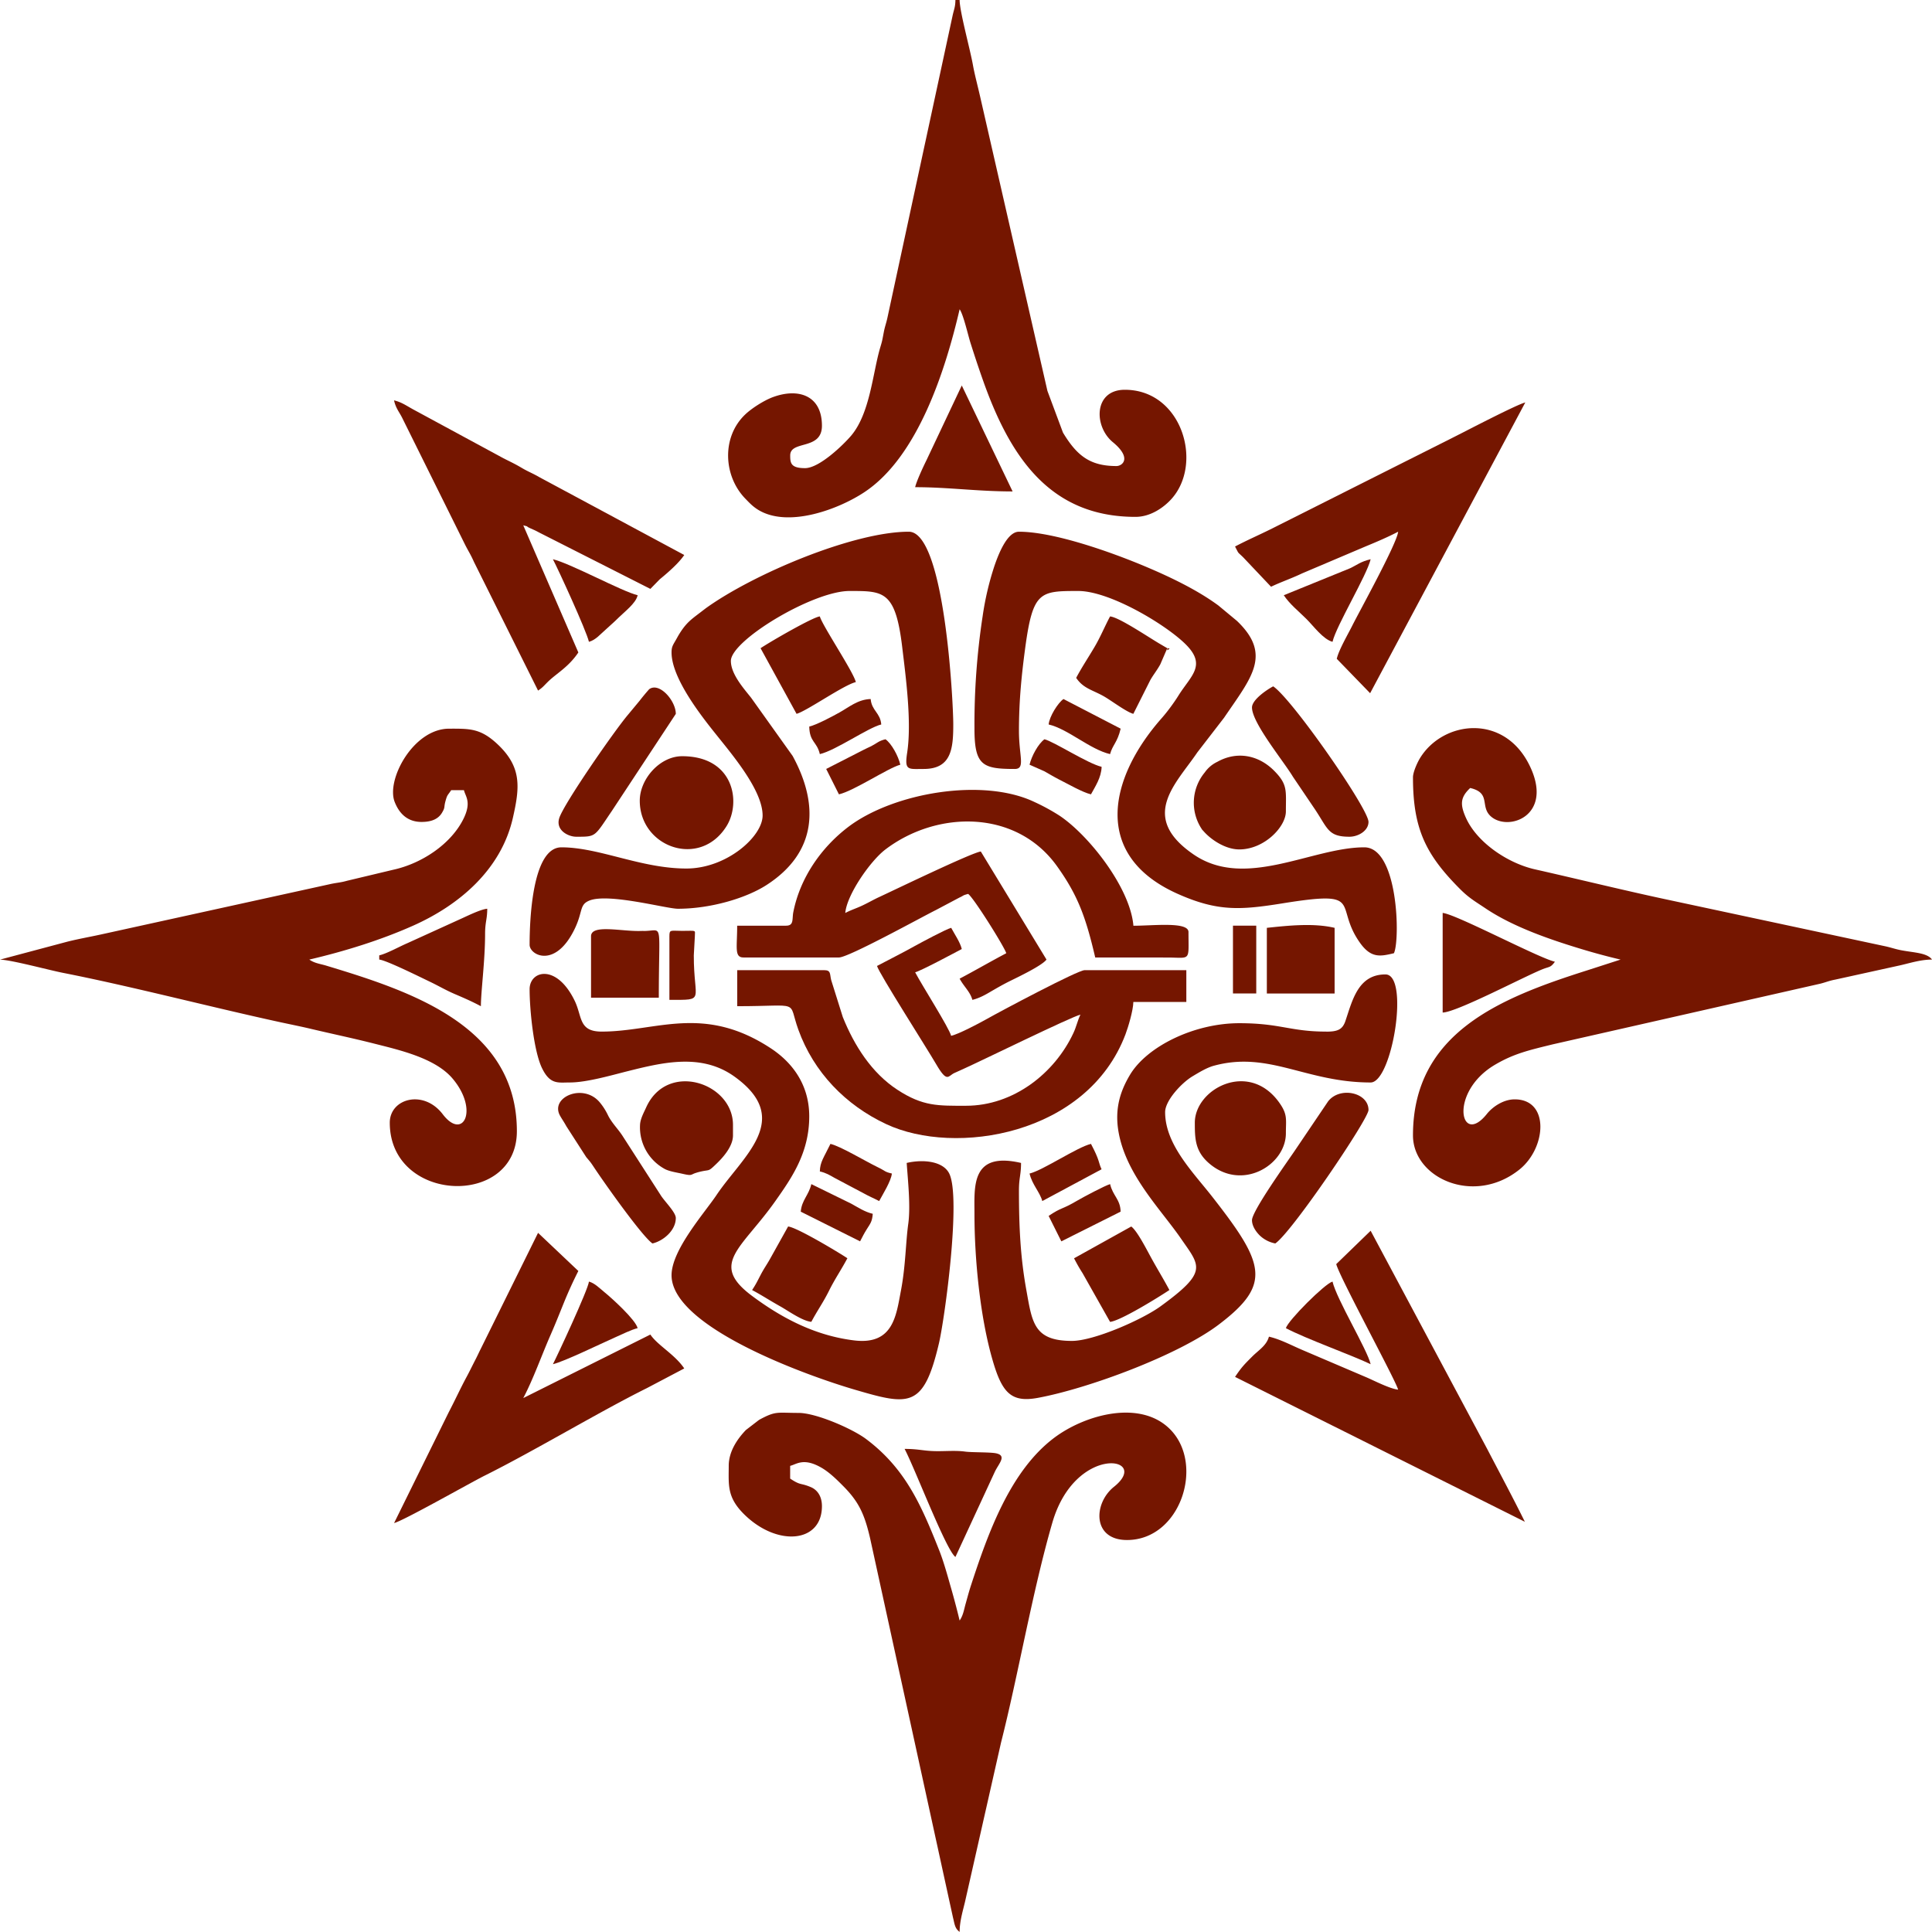 <svg xmlns="http://www.w3.org/2000/svg" viewBox="0 0 36.833 36.831" height="139.204" width="139.212"><g fill-rule="evenodd" fill="#751600"><path d="M13.893 27.946c0 .363-.037.595.291.921.63.625 1.486.552 1.486-.153 0-.183-.083-.305-.206-.36-.21-.09-.19-.025-.4-.165v-.243c.116-.026.249-.159.58.026.156.086.3.227.42.348.307.305.417.543.525 1.01l1.579 7.225c.033.13.034.208.127.276 0-.222.075-.442.112-.615l.678-2.997c.324-1.273.6-2.889.978-4.191.438-1.508 1.895-1.257 1.175-.683-.394.314-.418 1.015.248 1.015 1.012 0 1.477-1.417.84-2.092-.563-.596-1.627-.306-2.225.141-.843.632-1.265 1.823-1.589 2.814-.041.126-.066.223-.1.344-.033.114-.047.228-.117.328a14.653 14.653 0 0 0-.178-.67c-.064-.225-.131-.467-.214-.675-.34-.856-.642-1.555-1.395-2.118-.265-.197-.952-.495-1.282-.495-.415 0-.432-.043-.755.133l-.251.193c-.153.16-.327.4-.327.683m13.045-13.125c0 .973.24 1.464.879 2.11.182.185.288.242.503.386.53.356 1.235.598 1.875.79.226.068.492.139.701.187l-.641.207c-1.645.523-3.317 1.185-3.317 3.145 0 .815 1.163 1.342 2.027.653.516-.41.585-1.34-.088-1.34-.22 0-.427.148-.53.278-.508.637-.732-.414.153-.937.364-.215.656-.28 1.104-.39l5.103-1.157c.11-.028.16-.054.286-.078l1.191-.262c.197-.041.417-.119.65-.119-.096-.13-.337-.13-.59-.178-.12-.024-.177-.047-.29-.073l-4.16-.89c-.83-.177-1.675-.386-2.53-.579-.52-.117-1.107-.513-1.317-.984-.117-.261-.102-.393.082-.567.416.097.167.366.413.557.334.26 1.118-.025.764-.886-.46-1.114-1.695-.975-2.14-.23-.044.075-.128.254-.128.357M15.347 8.925c-.27 0-.282-.097-.282-.242 0-.296.605-.091.605-.566 0-.584-.456-.727-.945-.542-.17.065-.402.215-.52.329-.45.43-.413 1.168 0 1.598.089.092.15.158.26.224.574.34 1.532-.02 2.022-.348 1.016-.678 1.54-2.33 1.808-3.482.073.104.161.497.207.641.068.215.14.434.222.667.52 1.492 1.281 2.65 2.924 2.65.285 0 .532-.175.677-.332.624-.675.213-2.091-.88-2.091-.596 0-.595.696-.23.998.371.305.183.456.07.456-.502 0-.753-.195-1.02-.638l-.296-.794-1.285-5.62c-.048-.21-.105-.422-.135-.592C18.493.93 18.295.216 18.295 0h-.08c-.003.143-.028.175-.056.307l-1.24 5.748c-.026.119-.05.17-.072.29-.03.158-.027.152-.07.295-.141.486-.192 1.244-.552 1.668-.15.175-.604.617-.878.617m-7.31 6.745c.183 0 .317-.052.39-.176.064-.107.032-.096.065-.218.037-.133.04-.106.11-.212h.243c.028.123.151.227-.012.553-.239.478-.794.847-1.338.965l-.88.21c-.13.037-.198.035-.337.067l-4.37.96c-.182.04-.424.083-.632.136L0 18.295c.212.004.935.2 1.2.252 1.32.26 2.806.65 4.148.942.218.047.41.085.597.13.402.095.773.172 1.18.275.488.124 1.176.277 1.507.673.5.596.198 1.186-.191.676-.366-.48-1.01-.301-1.01.161 0 1.533 2.423 1.629 2.423.162 0-2.01-2.027-2.67-3.63-3.155-.116-.036-.223-.044-.327-.117.664-.155 1.359-.37 1.978-.646.887-.395 1.68-1.073 1.903-2.056.128-.567.176-.953-.276-1.388-.336-.323-.545-.312-.94-.312-.68 0-1.205.973-1.037 1.398.084.214.239.38.512.38m10.541-1.778c0 .701.155.768.768.768.208 0 .08-.24.08-.727 0-.583.052-1.077.119-1.578.146-1.084.281-1.088 1.012-1.088.604 0 1.678.646 2.051 1.02.4.4.095.596-.14.972-.088.142-.22.32-.327.44-1.008 1.147-1.323 2.615.314 3.343.759.338 1.193.309 1.997.18 1.589-.256.964.03 1.475.751.215.303.394.26.648.2.121-.253.083-2.019-.565-2.019-.995 0-2.263.811-3.25.139-1.056-.721-.339-1.348.067-1.949l.51-.661c.52-.766.921-1.2.245-1.846l-.353-.293c-.393-.29-.897-.534-1.367-.733-.653-.277-1.763-.674-2.436-.674-.24 0-.41.487-.47.66a5.573 5.573 0 0 0-.222.949 13.6 13.6 0 0 0-.156 2.146m-8.481 4.968c0 .397.079 1.177.235 1.501.155.322.308.276.532.276.318 0 .792-.137 1.082-.21.685-.172 1.427-.355 2.058.099 1.131.814.154 1.514-.345 2.259-.226.337-.856 1.045-.856 1.527 0 .988 2.577 1.915 3.508 2.186 1.025.3 1.298.35 1.589-.885.112-.476.427-2.785.196-3.242-.12-.236-.5-.272-.81-.2.024.355.076.818.03 1.16-.05.356-.05.806-.14 1.275-.091.478-.147 1.037-.888.949-.727-.088-1.36-.41-1.945-.845-.831-.616-.206-.898.439-1.812.314-.445.646-.922.646-1.615 0-.627-.347-1.042-.726-1.293-1.29-.852-2.19-.323-3.232-.323-.438 0-.368-.28-.51-.58-.346-.722-.863-.586-.863-.227m15.186.807c-.687 0-.871-.16-1.656-.16-.863 0-1.761.444-2.084.984-.21.351-.311.72-.193 1.21.183.763.8 1.383 1.162 1.908.367.533.53.63-.39 1.298-.355.256-1.27.657-1.686.657-.736 0-.758-.36-.872-.987-.11-.615-.138-1.194-.138-1.88 0-.246.04-.295.04-.526-.962-.224-.887.458-.888.97 0 .855.106 1.972.349 2.801.18.619.358.8.858.708.96-.177 2.676-.812 3.45-1.397 1.019-.772.875-1.161-.127-2.442-.363-.464-.895-.992-.895-1.609 0-.22.315-.56.526-.685.117-.07.27-.164.406-.2 1.05-.285 1.75.32 2.986.32.41 0 .747-2.06.282-2.06-.523 0-.63.497-.764.891-.056.163-.152.2-.366.2m-12.48-7.229c0 .5.589 1.238.854 1.569.312.391.882 1.062.882 1.54 0 .398-.683 1.01-1.453 1.01-.868 0-1.66-.404-2.383-.404-.563 0-.606 1.42-.606 1.858 0 .2.494.461.862-.309.157-.329.084-.454.275-.533.362-.15 1.472.155 1.69.155.626 0 1.303-.203 1.689-.452.968-.624 1.003-1.537.498-2.462l-.79-1.107c-.13-.166-.387-.447-.387-.704 0-.391 1.564-1.333 2.261-1.333.644 0 .875-.01 1.004 1.057.068.57.186 1.434.096 2.026-.054.348.019.31.314.31.524 0 .565-.378.565-.848 0-.424-.162-3.675-.848-3.675-1.058 0-2.97.81-3.871 1.46l-.068.052c-.201.156-.302.211-.457.472l-.029.052c-.067.121-.098.148-.098.266"/><path d="M16.72 18.416c.038.14.953 1.572 1.123 1.865.219.378.23.23.353.175l.166-.075c.35-.157 2.059-.996 2.236-1.037-.055.113-.075.225-.134.351-.358.766-1.142 1.386-2.047 1.386-.53 0-.82.015-1.31-.306-.489-.32-.82-.84-1.039-1.384l-.222-.707c-.029-.119-.001-.188-.135-.188h-1.656v.687c1.24 0 .956-.13 1.166.45.293.81.9 1.436 1.674 1.798 1.312.616 3.835.213 4.562-1.712.053-.14.147-.456.15-.617h1.01v-.606h-1.939c-.13 0-1.587.774-1.885.942-.143.08-.516.277-.66.31-.04-.154-.548-.95-.686-1.211.121-.033.737-.364.889-.444-.03-.127-.138-.284-.202-.404-.1.026-.573.28-.7.35-.25.14-.468.246-.714.377"/><path d="M14.984 17.648h-.93c0 .417-.058.606.122.606h1.818c.185 0 1.587-.775 1.844-.902l.449-.238c.099-.045.052-.04.17-.072.106.072.697 1.018.727 1.131-.303.16-.588.326-.889.485.082.153.201.249.243.404.132-.031.254-.1.361-.164.125-.072.228-.132.366-.2.148-.073.603-.29.686-.404l-1.252-2.06c-.158.014-1.655.737-1.925.862-.124.057-.199.103-.322.162-.127.061-.225.088-.337.148.028-.347.479-.995.766-1.212.984-.747 2.495-.768 3.273.323.396.554.547.97.726 1.737l1.415.001c.412.007.363.063.363-.486 0-.202-.666-.12-1.05-.12-.061-.727-.856-1.733-1.414-2.102a3.87 3.87 0 0 0-.47-.256c-.985-.472-2.693-.178-3.553.475-.516.393-.917.97-1.046 1.62-.028.137.017.262-.141.262M25.475 24.1c.068.259 1.132 2.21 1.18 2.393-.152-.013-.475-.18-.61-.237l-1.218-.52c-.206-.088-.418-.203-.635-.253-.045.168-.197.258-.313.373-.16.16-.208.208-.333.394l5.525 2.762c-.236-.477-.477-.925-.719-1.39l-2.221-4.158-.656.636M10.258 13.166c.093-.062.11-.092.192-.172.16-.156.389-.276.576-.555l-1.05-2.424c.156.042 0-.004.142.06.09.04.083.036.164.079l2.117 1.073.18-.184.022-.018c.148-.122.343-.294.444-.444l-2.759-1.482c-.13-.076-.219-.107-.343-.181-.123-.073-.21-.113-.345-.181l-1.703-.922c-.142-.076-.235-.148-.383-.182.036.155.096.215.154.33l1.205 2.43c.071.138.099.172.165.32l1.222 2.453m13.288-2.746c.081.153.036.089.156.206l.53.56c.193-.092.388-.157.593-.255l1.22-.518c.197-.081.42-.176.61-.276-.017.216-.748 1.537-.874 1.79-.086.172-.257.464-.296.633l.636.656 2.958-5.543c-.16.037-1.155.557-1.387.673l-3.44 1.73c-.253.126-.47.219-.706.343M7.512 29.037c.173-.04 1.453-.767 1.723-.902.926-.46 2.192-1.221 3.096-1.67l.714-.376c-.18-.268-.509-.441-.646-.646l-2.423 1.211c.192-.364.354-.826.524-1.212.089-.203.162-.388.248-.6a7.76 7.76 0 0 1 .278-.611l-.768-.727-1.095 2.216c-.033.065-.055.116-.093.19-.065.125-.122.245-.178.347-.123.23-.216.436-.339.671l-.08.162-.96 1.947m15.266-7.633c0 .294.004.532.252.757.63.57 1.484.056 1.484-.555 0-.27.037-.36-.133-.594-.58-.8-1.603-.251-1.603.392m-10.582-6.139c0 .888 1.148 1.3 1.655.484.282-.453.14-1.332-.847-1.332-.427 0-.808.437-.808.848m11.43.929c.473 0 .888-.427.888-.726 0-.401.038-.512-.23-.78-.308-.305-.717-.366-1.077-.164a.61.61 0 0 0-.24.203.905.905 0 0 0-.067 1.063c.038.057-.001.005.054.067.14.156.41.337.672.337m-9.653 5.452v-.202c0-.802-1.26-1.222-1.658-.325-.04.089-.109.212-.114.327a.903.903 0 0 0 .455.831c.087.054.24.075.35.1.198.046.154.016.263-.017l.032-.01c.239-.065.183.004.34-.147.124-.117.332-.337.332-.557m-2.988-5.694c.385 0 .341.005.679-.492l1.219-1.85c0-.252-.315-.612-.508-.47a4.235 4.235 0 0 0-.184.222l-.22.265c-.26.307-1.219 1.69-1.309 1.967-.076.234.17.358.323.358m12.883 7.31c0 .11.073.218.15.294a.59.59 0 0 0 .294.15c.314-.21 1.777-2.373 1.777-2.544 0-.335-.545-.454-.77-.165l-.635.94c-.14.208-.816 1.15-.816 1.325m0-9.774c0 .294.6 1.02.78 1.32l.424.627c.244.367.249.517.654.517.167 0 .363-.113.363-.283 0-.25-1.453-2.34-1.817-2.584-.114.06-.404.253-.404.403M12.44 23.706c.202-.047.444-.245.444-.485 0-.111-.223-.326-.29-.438l-.727-1.13c-.075-.114-.147-.185-.224-.301-.052-.08-.043-.078-.086-.156a1.124 1.124 0 0 0-.114-.169c-.309-.39-.96-.114-.768.24.038.069.075.117.122.204l.38.59c.067.08.079.09.14.183.21.318.931 1.334 1.122 1.462m15.065-4.402c.264-.006 1.512-.664 1.887-.819.152-.063.165-.03.253-.15-.32-.075-1.888-.908-2.14-.93v1.899m-9.289 10.379l.754-1.63c.08-.161.23-.304.016-.347-.112-.022-.458-.015-.58-.031-.194-.027-.397-.004-.595-.01-.214-.006-.306-.042-.564-.042.201.382.79 1.93.969 2.06M7.23 18.214v.08c.135.012.807.347.982.43.169.082.289.155.46.228.194.083.326.141.496.231 0-.275.08-.87.08-1.375 0-.234.041-.28.041-.483-.129.01-.401.148-.524.202l-1 .455c-.166.072-.39.198-.536.232m10.218-8.926c.633 0 1.188.081 1.858.081l-.969-2.02-.674 1.427c-.062.125-.186.39-.215.512m-2.947 3.07l.686 1.251c.19-.05.9-.551 1.13-.605-.044-.193-.64-1.08-.686-1.252-.129.01-.949.484-1.13.606m-.162 12.236c.184.098.34.201.537.311.152.085.423.281.593.295.116-.219.221-.36.337-.592.112-.227.234-.4.35-.62-.171-.114-.966-.591-1.13-.605l-.333.597c-.064.117-.116.186-.18.305-.072.137-.096.193-.174.31m6.138-.606c.061.115.094.176.162.282l.525.93c.195-.017.942-.48 1.131-.607-.115-.216-.228-.397-.35-.62-.087-.158-.264-.508-.377-.591l-1.09.606m1.777-11.631l-.128-.075c-.22-.127-.792-.517-.963-.531-.103.193-.183.392-.3.589-.121.205-.24.382-.346.582.137.205.315.23.533.355.147.085.425.296.557.331l.324-.645c.059-.103.12-.174.189-.297l.134-.31M11.268 17.85v1.171h1.292c0-1.402.08-1.294-.213-1.275-.094.006-.043 0-.145.003-.36.009-.934-.133-.934.101m12.884-.161v1.252h1.292v-1.252c-.403-.095-.885-.043-1.292 0"/><path d="M24.475 11.348c.116.174.28.301.434.455.132.131.315.385.495.433.07-.304.656-1.27.727-1.574-.192.044-.26.11-.393.172l-1.263.514m-13.934 14.66c.214-.05.895-.382 1.185-.511.126-.056.315-.149.43-.176-.036-.158-.492-.573-.64-.692-.088-.073-.181-.167-.288-.196-.013.15-.62 1.45-.687 1.575m13.974-.687c.388.205 1.246.51 1.616.687-.066-.281-.649-1.238-.727-1.575-.146.039-.85.743-.889.888M11.228 12.236c.127-.033.22-.148.305-.22l.19-.173c.2-.199.396-.335.434-.495-.292-.068-1.287-.61-1.616-.686.096.181.636 1.356.687 1.574m4.402 10.097c.12.028.185.069.28.123l.555.294c.107.06.197.096.296.148.065-.122.23-.384.242-.525-.148-.034-.107-.043-.278-.125-.236-.115-.702-.396-.893-.44-.125.26-.198.342-.202.525m-.364.767l1.131.566c.048-.09.072-.143.13-.235.067-.107.1-.14.112-.29-.155-.037-.277-.12-.412-.194l-.759-.372c-.05.213-.183.304-.202.525m.485-8.44l.243.484c.29-.067.935-.502 1.17-.565-.038-.166-.165-.4-.282-.485-.131.03-.16.074-.273.132-.053.027-.086.038-.136.065l-.722.369m-.323-.808c.007.301.146.283.202.525.303-.07.93-.51 1.171-.565-.018-.223-.183-.263-.202-.485-.242.006-.416.157-.593.255-.135.076-.44.238-.578.27m4.2.727l.28.124c.093.05.178.106.285.159.156.077.442.244.606.282.078-.145.198-.32.203-.525-.263-.06-.914-.484-1.09-.525-.118.086-.245.319-.284.485m.364 8.602l.242.485 1.13-.566c-.004-.234-.15-.304-.2-.525-.091.024-.511.247-.62.311-.325.191-.288.118-.552.295m-.364-.808c.05.214.197.354.243.525l1.13-.606c-.063-.133-.028-.156-.202-.484-.259.06-.918.506-1.17.565m.363-8.561c.368.085.788.476 1.171.565.047-.175.14-.221.202-.485l-1.09-.565c-.102.068-.27.333-.283.485m-7.23 4.038v1.212c.701 0 .463.035.465-.848l.02-.364c0-.127.044-.103-.242-.103-.222 0-.243-.032-.243.103m10.744 1.09h.444v-1.292h-.444v1.293m-1.252-6.583v.04l.046-.033z"/></g></svg>